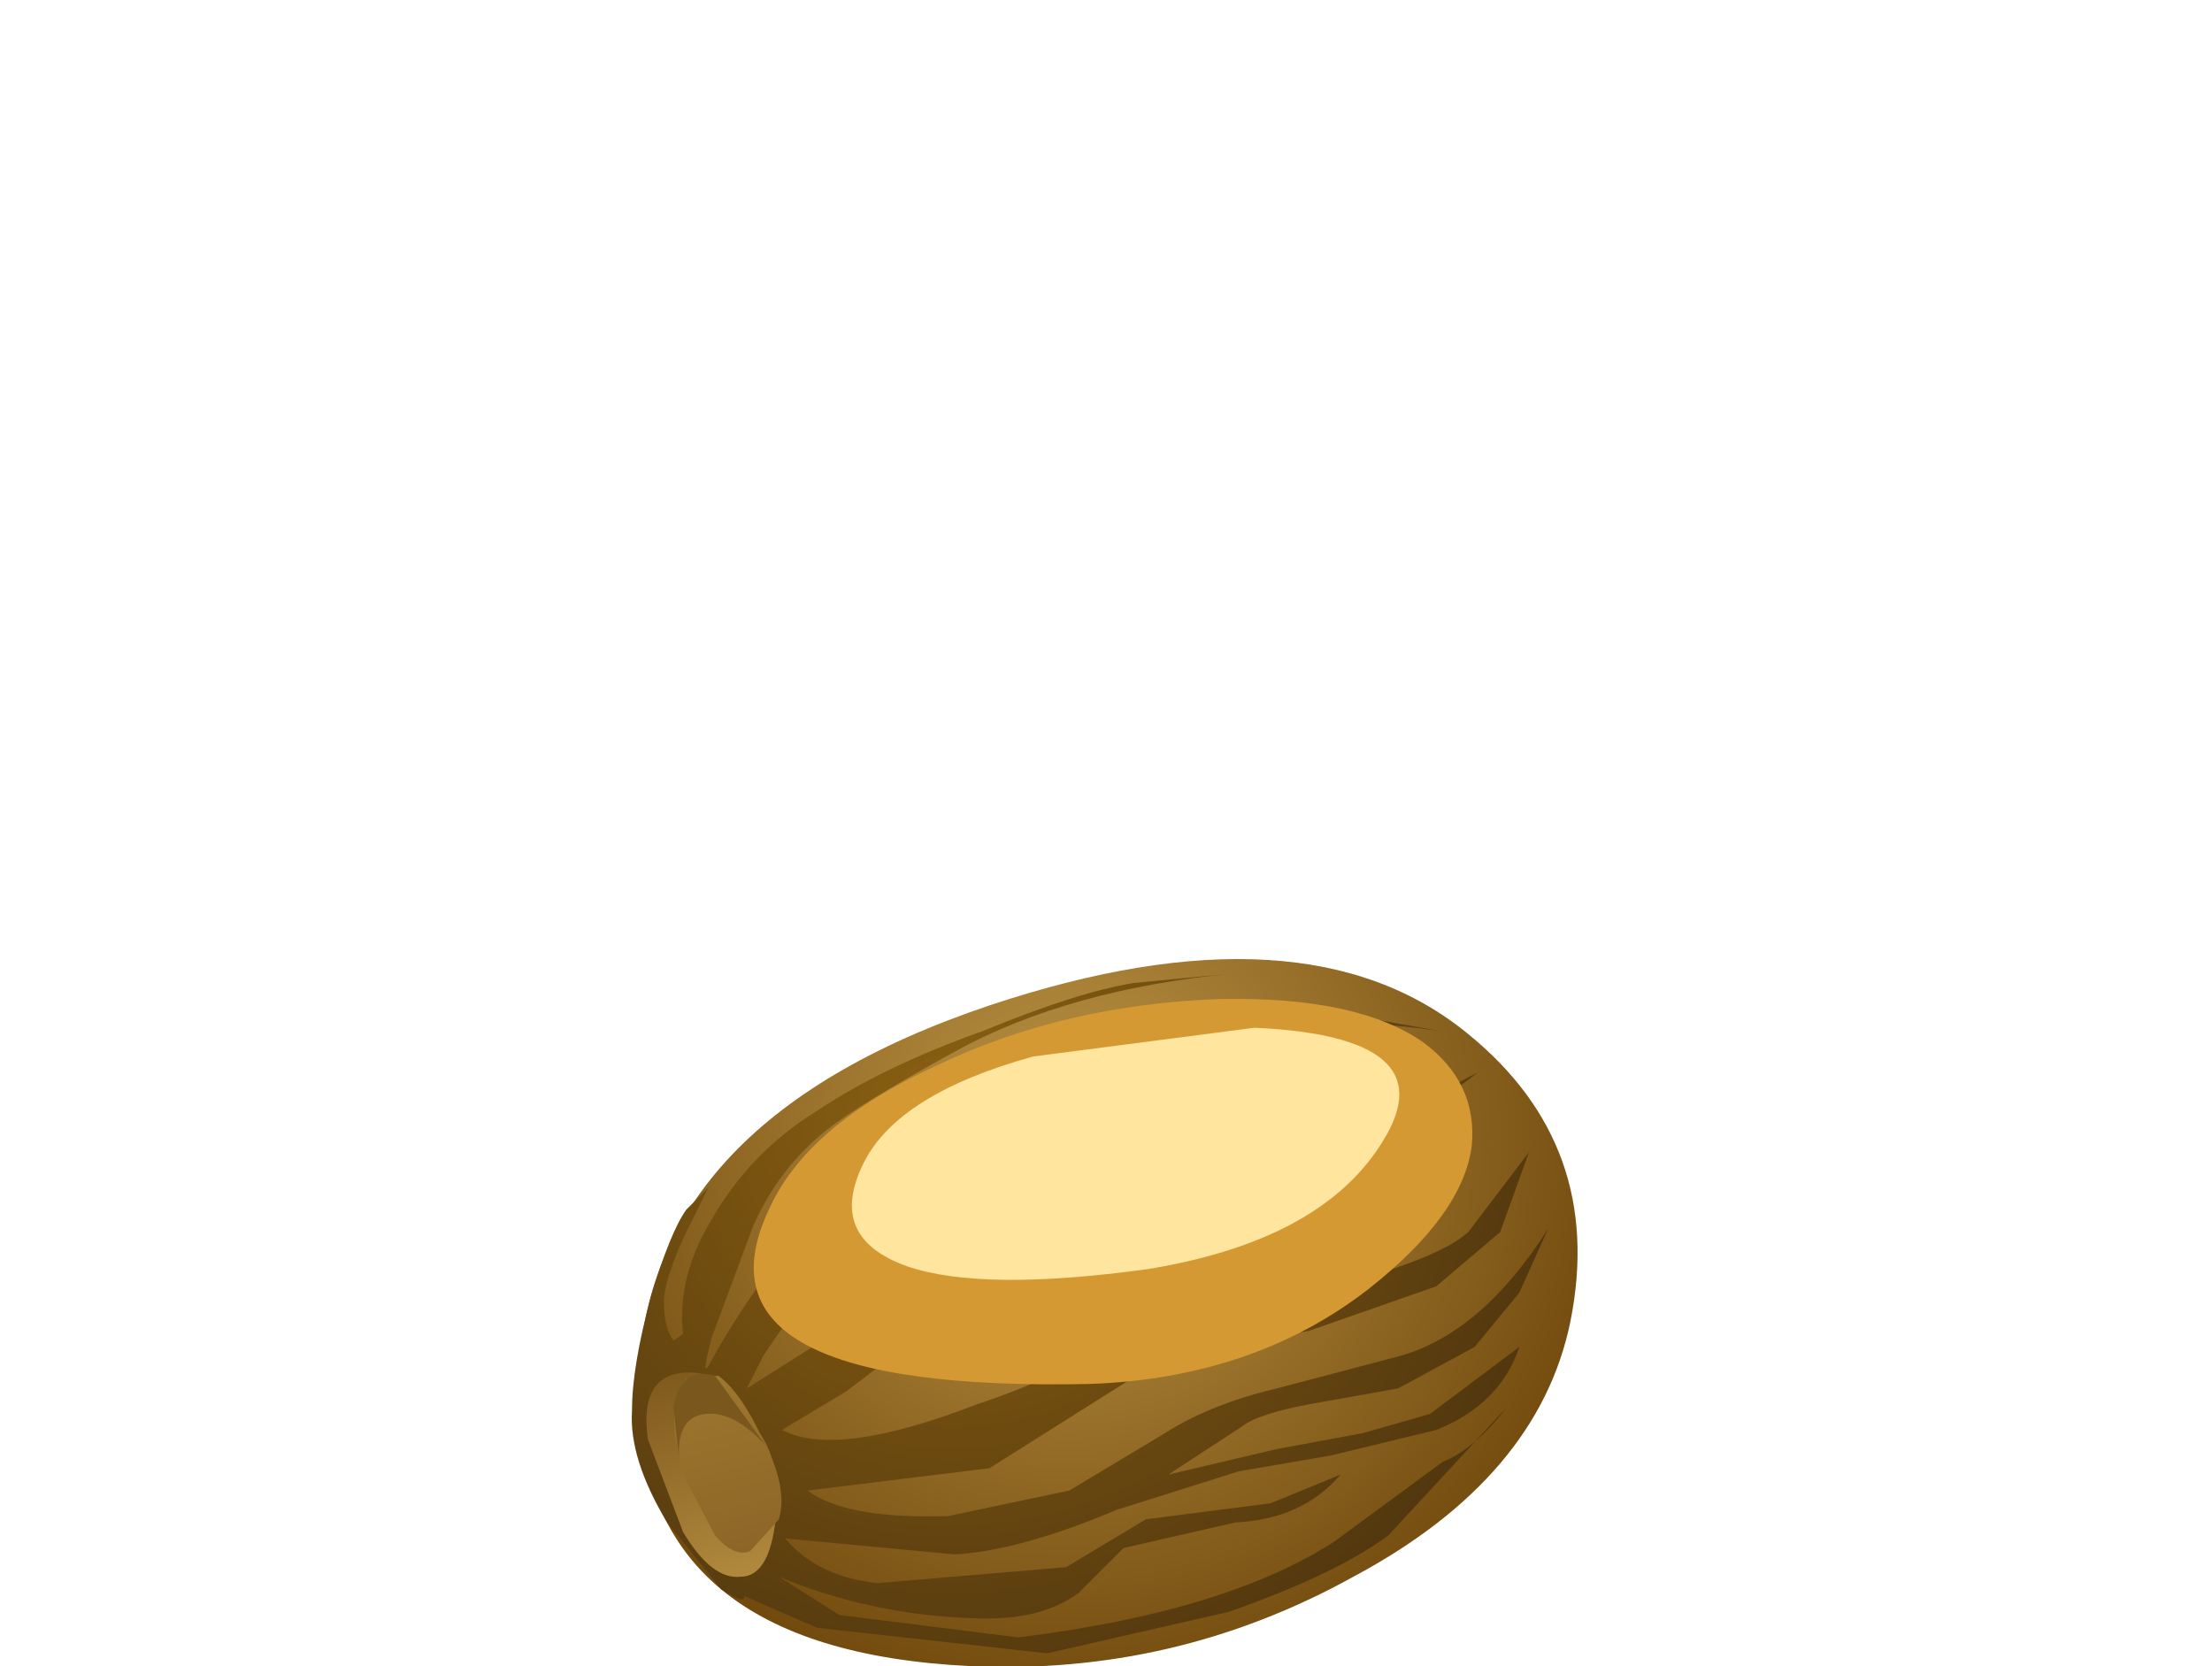 <?xml version="1.0" encoding="UTF-8" standalone="no"?>
<svg xmlns:xlink="http://www.w3.org/1999/xlink" height="26.1px" width="34.65px" xmlns="http://www.w3.org/2000/svg">
  <g transform="matrix(1.0, 0.0, 0.0, 1.0, 0.0, 0.0)">
    <use height="11.1" transform="matrix(1.0, 0.0, 0.0, 1.0, 9.9, 15.0)" width="14.8" xlink:href="#shape0"/>
    <use height="6.7" transform="matrix(0.9, 0.0, 0.0, 0.9, 11.805, 15.65)" width="12.5" xlink:href="#sprite0"/>
    <use height="4.4" transform="matrix(0.9, 0.0, 0.0, 0.9, 13.35, 16.1)" width="9.5" xlink:href="#sprite1"/>
  </g>
  <defs>
    <g id="shape0" transform="matrix(1.0, 0.0, 0.0, 1.0, -9.9, -15.0)">
      <path d="M23.0 16.2 Q25.15 17.95 24.6 20.7 24.1 23.15 21.2 24.7 18.4 26.25 15.2 26.1 10.0 25.85 10.0 21.8 10.0 17.6 15.5 15.75 20.45 14.1 23.0 16.2" fill="url(#gradient0)" fill-rule="evenodd" stroke="none"/>
      <path d="M23.8 20.25 L23.1 21.1 21.9 21.75 20.5 22.0 Q19.7 22.15 19.45 22.35 L18.3 23.1 20.0 22.7 21.35 22.45 22.4 22.15 23.8 21.1 Q23.5 22.0 22.5 22.4 L20.85 22.8 19.4 23.05 17.5 23.65 Q15.95 24.3 14.95 24.35 L12.3 24.1 Q12.8 24.7 13.75 24.8 L16.7 24.55 17.95 23.8 19.9 23.55 21.0 23.1 Q20.4 23.8 19.35 23.85 L17.6 24.25 16.9 24.95 Q16.3 25.4 15.25 25.35 13.65 25.3 12.2 24.7 L13.15 25.3 15.95 25.65 Q19.2 25.25 20.9 24.15 L22.6 22.9 Q23.1 22.7 23.6 22.05 L21.75 24.05 Q20.95 24.65 19.25 25.25 L16.4 25.9 12.8 25.5 11.65 25.0 Q11.7 25.15 11.3 24.9 L10.45 23.85 Q9.85 22.85 9.9 22.1 9.9 21.4 10.2 20.3 10.5 19.3 10.75 18.95 L11.1 18.6 10.75 19.3 Q10.4 20.05 10.4 20.4 10.4 20.8 10.55 21.0 L10.7 20.9 Q10.6 20.0 11.15 19.1 11.75 18.05 12.8 17.4 13.85 16.7 15.4 16.15 16.85 15.55 17.75 15.4 L19.3 15.25 Q16.75 15.5 15.0 16.45 13.45 17.3 12.95 17.7 12.2 18.3 11.8 19.2 L11.15 20.95 Q10.95 21.7 11.15 21.3 12.25 19.35 13.4 18.6 15.85 17.05 17.8 16.55 20.15 15.85 21.15 15.9 L22.55 16.15 Q20.25 15.8 18.4 16.55 14.8 18.0 14.0 18.85 12.8 19.95 11.95 21.25 L11.7 21.75 14.15 20.2 15.7 19.0 Q16.35 18.5 17.05 18.2 L18.35 17.65 19.4 17.35 20.45 17.2 18.85 17.7 Q17.5 18.3 17.25 18.6 L18.85 18.4 21.8 17.5 23.15 16.8 Q21.95 17.75 19.6 18.65 L16.7 19.7 Q15.5 20.1 15.1 20.4 L13.25 21.8 12.25 22.4 Q13.1 22.85 15.3 22.0 16.65 21.55 17.15 21.1 L18.15 20.25 19.25 19.55 Q19.65 19.3 20.5 19.2 22.0 19.05 22.75 18.5 L21.4 19.3 20.3 19.65 Q19.8 19.75 19.6 19.95 L19.35 20.4 20.25 20.3 Q22.45 19.8 23.0 19.3 L23.95 18.05 23.5 19.3 22.5 20.15 20.5 20.85 18.8 21.1 Q18.15 21.25 17.8 21.55 L15.5 23.0 12.65 23.35 Q13.25 23.8 14.85 23.75 L16.75 23.35 18.25 22.45 Q18.95 22.0 20.0 21.75 L21.9 21.25 Q23.2 20.9 24.25 19.25 L23.8 20.25" fill="url(#gradient1)" fill-rule="evenodd" stroke="none"/>
      <path d="M11.45 21.75 L11.9 22.45 Q12.25 22.95 12.15 23.8 12.05 24.7 11.6 24.7 11.15 24.75 10.7 24.0 L10.15 22.55 Q10.0 21.5 10.8 21.5 11.15 21.5 11.45 21.75" fill="url(#gradient2)" fill-rule="evenodd" stroke="none"/>
      <path d="M10.75 21.6 L11.25 21.55 Q11.6 21.8 11.95 22.55 12.35 23.3 12.2 23.8 L11.75 24.3 Q11.5 24.4 11.2 24.05 L10.7 23.1 Q10.4 22.0 10.75 21.6" fill="url(#gradient3)" fill-rule="evenodd" stroke="none"/>
      <path d="M11.05 22.15 Q10.55 22.2 10.65 23.0 L10.55 22.05 Q10.65 21.4 11.2 21.55 L12.0 22.65 Q11.5 22.1 11.05 22.15" fill="#7a581d" fill-rule="evenodd" stroke="none"/>
    </g>
    <radialGradient cx="0" cy="0" gradientTransform="matrix(9.0E-4, 0.011, 0.011, -9.0E-4, 16.75, 17.9)" gradientUnits="userSpaceOnUse" id="gradient0" r="819.2" spreadMethod="pad">
      <stop offset="0.0" stop-color="#bd9546"/>
      <stop offset="1.0" stop-color="#70480c"/>
    </radialGradient>
    <radialGradient cx="0" cy="0" gradientTransform="matrix(0.008, 0.01, 0.01, -0.008, 14.9, 17.45)" gradientUnits="userSpaceOnUse" id="gradient1" r="819.2" spreadMethod="pad">
      <stop offset="0.0" stop-color="#8a6011"/>
      <stop offset="1.0" stop-color="#4d340f"/>
    </radialGradient>
    <linearGradient gradientTransform="matrix(-9.0E-4, -0.003, -0.003, 9.0E-4, 11.2, 23.05)" gradientUnits="userSpaceOnUse" id="gradient2" spreadMethod="pad" x1="-819.2" x2="819.2">
      <stop offset="0.0" stop-color="#bd9546"/>
      <stop offset="1.0" stop-color="#734d15"/>
    </linearGradient>
    <linearGradient gradientTransform="matrix(5.0E-4, 0.002, 0.002, -5.0E-4, 11.4, 22.95)" gradientUnits="userSpaceOnUse" id="gradient3" spreadMethod="pad" x1="-819.2" x2="819.2">
      <stop offset="0.0" stop-color="#9e792f"/>
      <stop offset="1.0" stop-color="#8c6326"/>
    </linearGradient>
    <g id="sprite0" transform="matrix(1.0, 0.0, 0.0, 1.0, 0.05, 0.0)">
      <use height="6.7" transform="matrix(1.0, 0.0, 0.0, 1.0, -0.05, 0.0)" width="12.5" xlink:href="#shape1"/>
    </g>
    <g id="shape1" transform="matrix(1.0, 0.0, 0.0, 1.0, 0.0, 0.0)">
      <path d="M0.25 3.7 Q0.9 2.2 3.2 1.15 5.4 0.1 8.1 0.0 10.5 -0.05 11.65 0.75 12.6 1.45 12.5 2.55 12.35 3.75 10.7 5.05 8.7 6.6 5.85 6.7 -1.2 6.85 0.25 3.7" fill="#d49932" fill-rule="evenodd" stroke="none"/>
    </g>
    <g id="sprite1" transform="matrix(1.0, 0.0, 0.0, 1.0, 0.0, 0.0)">
      <use height="4.4" transform="matrix(1.0, 0.0, 0.0, 1.0, 0.0, 0.0)" width="9.5" xlink:href="#shape2"/>
    </g>
    <g id="shape2" transform="matrix(1.0, 0.0, 0.0, 1.0, 0.0, 0.0)">
      <path d="M7.0 0.0 Q10.35 0.15 9.25 1.95 8.2 3.7 5.15 4.2 2.25 4.6 0.95 4.15 -0.45 3.65 0.2 2.35 0.8 1.15 3.15 0.5 L7.0 0.0" fill="#ffe59e" fill-rule="evenodd" stroke="none"/>
    </g>
  </defs>
</svg>
